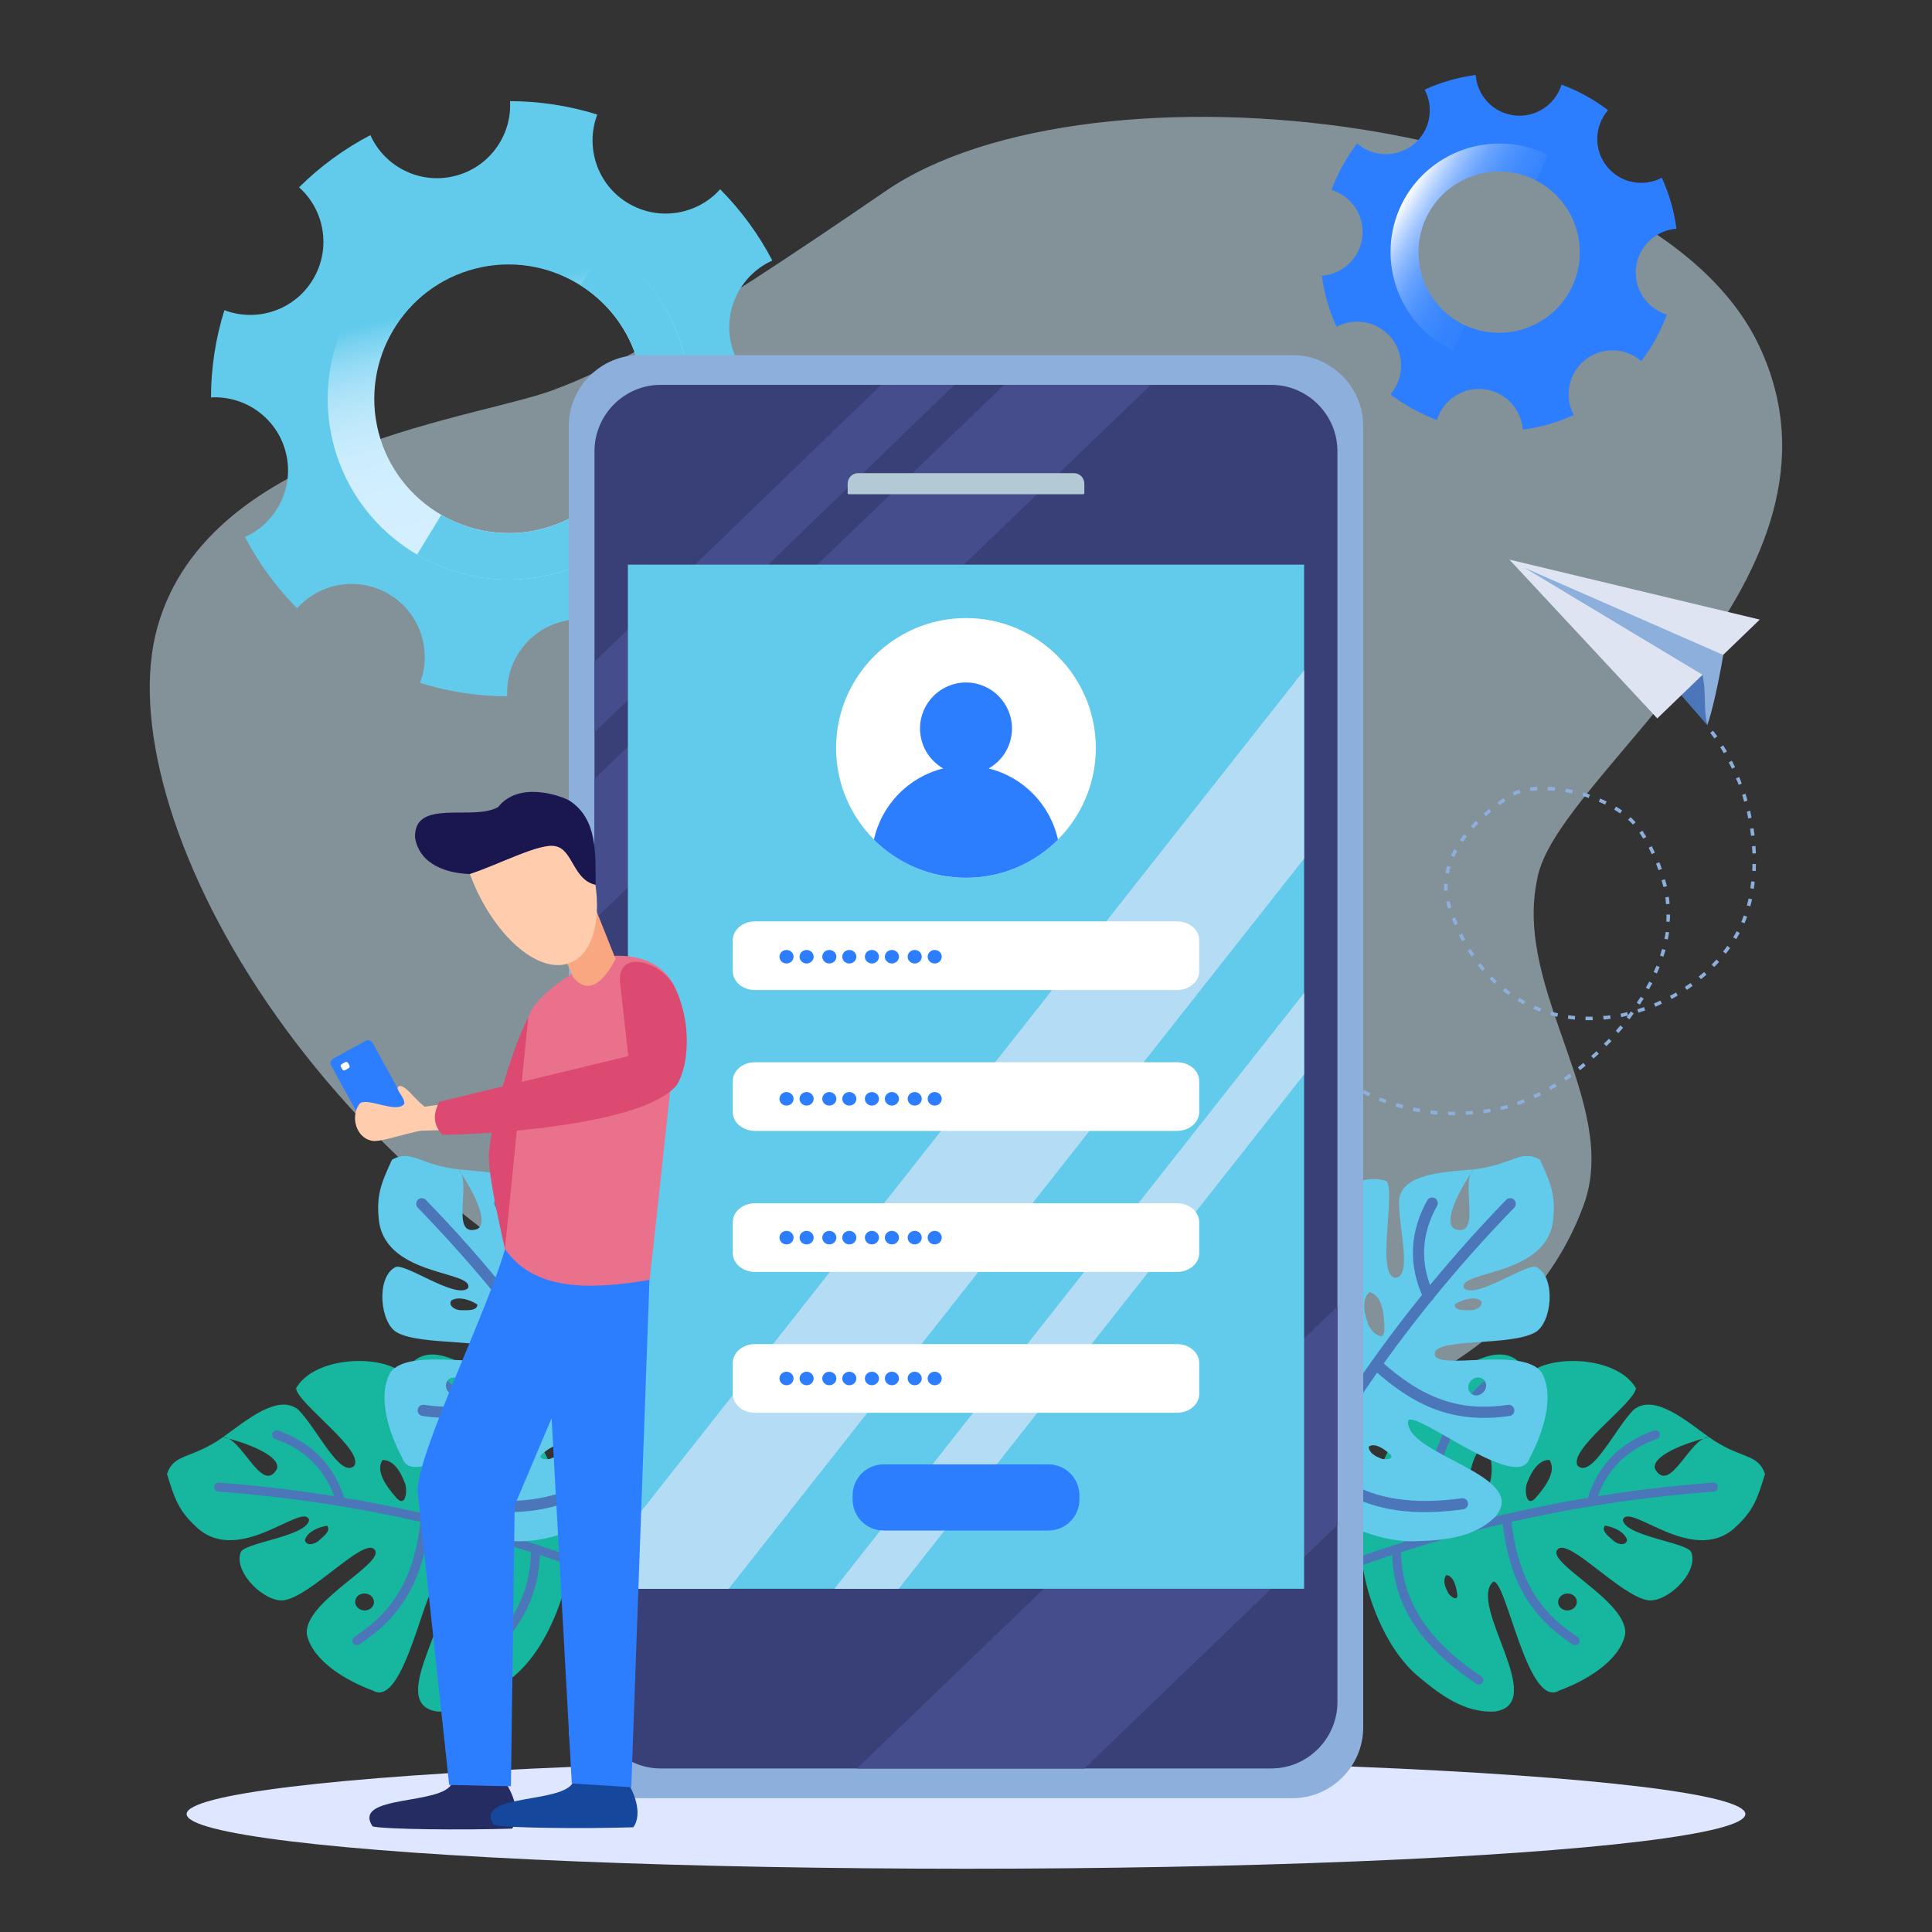 <svg xmlns="http://www.w3.org/2000/svg" enable-background="new 0 0 2000 2000" viewBox="0 0 2000 2000"><rect x="0" y="0" width="2000" height="2000" fill="#333333" stroke="none"/><rect width="2000" height="2000" fill="#fff" fill-rule="evenodd" clip-rule="evenodd" display="none"/><path fill="#d5f0ff" d="M163.1,648.7c-53.8,190,164.2,593.4,571.9,758.4c407.8,165,812.8,93.1,904.7-160.5    c37.4-103.8-73.1-221.7-48.4-336.4c18.1-108.6,342.1-312.2,230.1-551.5c-112-239.4-691.1-307.3-904.5-161    C703.4,344.3,630.3,382,578,401.7C502.3,433.2,216.8,458.9,163.1,648.7L163.1,648.7z" opacity=".5"/><polygon fill="#4b76ba" fill-rule="evenodd" points="1764.2 703.2 1767.2 750.5 1712.8 687.9 1755.5 683.6" clip-rule="evenodd"/><polygon fill="#dfe4f3" fill-rule="evenodd" points="1562.5 579.3 1821.7 641.4 1715.6 743.7" clip-rule="evenodd"/><path fill="#8dafdc" fill-rule="evenodd" d="M1762.4,698.5c4.2,20.3,0.7,31.8,4.9,52.1c4.4-10.9,12.2-45.7,16.6-72.6l-205.5-90.1     L1762.4,698.5z" clip-rule="evenodd"/><path fill="#8dafdc" d="M1774.4,764l-0.8-1.1l-0.8-1.1l-0.8-1l-0.8-1.1l-0.8-1l2.9-2.3l0.9,1.1l0.8,1l0.8,1.1     l0.8,1.1l0.8,1.1l0.3,0.5l-3,2.2L1774.4,764z M1354.9,1085.9l1.9,1.8l1.9,1.9l0.6,0.5l-2.5,2.7l-0.7-0.6l-1.9-1.8l-1.9-1.9     l-0.7-0.9l2.6-2.6L1354.9,1085.9z M1368.3,1098.5l1.9,1.7l1.9,1.6l0.7,0.5l-2.4,2.8l-0.6-0.5l-2-1.6l-1.9-1.7l-1.1-0.9l2.5-2.8     L1368.3,1098.5z M1381.9,1109.5l2,1.4l2,1.5l1.4,0.9l-2.1,3.1l-1.4-1l-2-1.5l-2.1-1.4l-0.6-0.4l2.2-2.9L1381.9,1109.5z      M1397.7,1120.2l2,1.2l2,1.2l0.7,0.4l-1.8,3.2l-0.8-0.5l-2-1.2l-2-1.3l-1.5-0.9l1.9-3.1L1397.7,1120.2z M1413.7,1129.1l2,1l1.9,1     l0.9,0.5l-1.5,3.4l-0.9-0.5l-2-1l-2-1.1l-1.7-0.8l1.7-3.2L1413.7,1129.1z M1429.6,1136.4l2.1,0.8l2,0.7l1.7,0.6l-1.3,3.5     l-1.6-0.7l-2-0.7l-2.1-0.8l-1.1-0.5l1.3-3.4L1429.6,1136.4z M1447.6,1142.5l2,0.6l2,0.5l1.1,0.3l-1,3.6l-1-0.4l-2-0.5l-2.1-0.5     l-2-0.6l1.1-3.6L1447.6,1142.5z M1463.3,1146.4l2,0.4l1.9,0.4l1.9,0.3l1.2,0.3l-0.7,3.6l-1.2-0.3l-1.9-0.3l-2-0.4l-2-0.4l-0.1,0     l0.8-3.6L1463.3,1146.4z M1482.5,1149.6l1.9,0.2l1.9,0.2l1.8,0.2l0.1,0l-0.3,3.7l-0.1,0l-1.9-0.2l-1.8-0.2l-1.9-0.3l-1.5-0.1     l0.4-3.6L1482.5,1149.6z M1499.2,1150.7l1.8,0.1l1.8,0.1l1.7,0l1.7-0.1l0.1,3.7l-1.7,0l-1.8-0.1l-1.9,0l-1.8-0.1l-0.1,0l0.1-3.7     L1499.2,1150.7z M1518.7,1150.4l1.8-0.1l1.7-0.2l1.8-0.1l0.6,0l0.3,3.5l-0.6,0.1l-1.8,0.1l-1.8,0.2l-1.7,0.1l-1.5,0.1l-0.3-3.7     L1518.7,1150.4z M1535.4,1148.8l1.6-0.3l1.6-0.2l1.6-0.2l1.6-0.3l0.8-0.1l0.7,3.6l-0.8,0.1l-1.6,0.3l-1.6,0.2l-1.7,0.3l-1.6,0.2     l-0.1,0.1l-0.5-3.7L1535.4,1148.8z M1553.6,1145.4l1.4-0.3l1.5-0.3l1.4-0.4l1.4-0.3l0.9-0.3l1,3.5l-0.9,0.3l-1.5,0.3l-1.4,0.4     l-1.5,0.3l-1.4,0.3l-0.6,0.1l-0.9-3.5L1553.6,1145.4z M1570.8,1140.4l1.3-0.5l1.1-0.4l1.2-0.5l1.1-0.4l1.5-0.6l0.2-0.1l1.3,3.4     l-0.2,0.1l-1.5,0.6l-1.3,0.5l-1.2,0.5l-1.2,0.4l-1.3,0.5l-0.3,0.1l-1.2-3.5L1570.8,1140.4z M1587.8,1133.3l1.5-0.7l1.5-0.7     l1.5-0.7l1.3-0.7l1.7,3.2l-1.4,0.8l-1.5,0.7l-1.5,0.7l-1.5,0.7l-0.6,0.2l-1.6-3.3L1587.8,1133.3z M1604.4,1124.6l1.6-0.9l1.4-0.9     l1.4-0.9l0.7-0.4l1.9,3l-0.7,0.5l-1.4,0.9l-1.6,0.9l-1.5,1l-1.1,0.6l-1.8-3.2L1604.4,1124.6z M1619,1115.5l1.5-1l1.4-1l1.5-1.1     l1.4-1l0,0l2.2,3l0,0l-1.5,1.1l-1.4,1l-1.5,1l-1.5,1l-0.2,0.2l-2-3L1619,1115.5z M1634.4,1104.1l1.4-1.1l1.4-1.1l1.3-1.1l0.6-0.5     l2.3,2.8l-0.5,0.5l-1.4,1.2l-1.4,1.1l-1.4,1.1l-1.1,0.8l-2.2-2.8L1634.4,1104.1z M1647.7,1092.6l1.3-1.1l1.3-1.2l1.3-1.2l1-0.9     l2.5,2.7l-1,0.9l-1.3,1.2l-1.4,1.2l-1.3,1.2l-0.5,0.4l-2.4-2.7L1647.7,1092.6z M1661.5,1079.3l1.3-1.3l1.2-1.2l1.2-1.2l0.3-0.3     l2.7,2.5l-0.3,0.3l-1.2,1.2l-1.3,1.3l-1.2,1.2l-1.2,1.2l-2.7-2.6L1661.5,1079.3z M1673.2,1066.5l1.1-1.4l1.2-1.3l1.1-1.3l0.7-1     l2.9,2.3l-0.8,1l-1.1,1.4l-1.2,1.3l-1.1,1.3l-0.6,0.7l-2.7-2.4L1673.2,1066.5z M1684.9,1051.7l0.3-0.4l-1.8,0.4l-1.9,0.5     l-1.9,0.5l-1.3,0.2l-0.7-3.6l1.2-0.2l1.9-0.5l1.9-0.4l1.9-0.5l0,0l0.8,3.3l0.5-0.7l1-1.3l1-1.4l0.4-0.6l3,2.1l-0.4,0.6l-1,1.4     l-1,1.4l-1,1.4l-1,1.3l-2.9-2.2L1684.9,1051.7z M1694.5,1037.9l0.9-1.4l0.9-1.4l1-1.4l0.8-1.4l0.3-0.4l3.2,1.9l-0.3,0.4l-0.9,1.4     l-1,1.4l-0.9,1.5l-0.9,1.4l-0.1,0.1l-3.1-2L1694.5,1037.9z M1704.5,1021.1l0.8-1.4l0.8-1.4l0.8-1.4l0.3-0.8l3.2,1.7l-0.3,0.8     l-0.8,1.4l-0.8,1.4l-0.8,1.5l-0.7,1.3l-3.2-1.7L1704.5,1021.1z M1712.1,1005.6l0.7-1.4l0.5-1.3l0.7-1.4l0.5-1.4l0.2-0.4l3.4,1.3     l-0.2,0.5l-0.7,1.4l-0.5,1.4l-0.7,1.4l-0.5,1.4l-0.3,0.6l-3.4-1.5L1712.1,1005.6z M1718.6,988.9l0.4-1.4l0.4-1.1l0.3-1.2l0.4-1.1     l0.3-1.2l0.2-0.5l3.5,1l-0.1,0.6l-0.4,1.1l-0.3,1.2l-0.4,1.1l-0.4,1.1l-0.4,1.4l-0.2,0.5l-3.4-1.2L1718.6,988.9z M1723,971.8     l0.3-1.1l0.2-1.1l0.2-1.2l0.2-1.1l0.2-1.1l0.2-1.2l0-0.3l3.6,0.4l-0.1,0.4l-0.2,1.1l-0.2,1.2l-0.2,1.2l-0.2,1.1l-0.3,1.2     l-0.2,1.2l0,0.1l-3.6-0.8L1723,971.8z M1725.1,953.2l0-1l-0.1-1.1l0.1-1.1l0.1-1.1l-0.1-1.1l0-1l0,0l3.6-0.1l0,0l0.1,1.1     l-0.1,1.1l0.1,1.1l-0.1,1.1l-0.1,1.2l-0.1,1.1l0,0.8l-3.6-0.1L1725.1,953.2z M1724.6,935.3l-0.2-2.1l-0.2-2l-0.2-2.1l-0.1-0.2     l3.6-0.5l0.1,0.3l0.3,2l0.2,2.1l0.2,2.1l0.1,0.8l-3.7,0.3L1724.6,935.3z M1721.6,917l-0.5-1.9l-0.5-1.9l-0.6-1.9l0,0l3.6-1.1     l0,0.1l0.6,1.9l0.5,2l0.6,2.1l0.3,1.1l-3.6,0.8L1721.6,917z M1716.5,899.8l-0.7-1.9l-0.7-1.9l-0.7-1.9l-0.1-0.2l3.4-1.3l0.1,0.2     l0.8,1.9l0.7,1.9l0.7,2l0.4,0.9l-3.5,1.3L1716.5,899.8z M1709.6,883.7l-0.8-1.7l-0.8-1.8l-0.9-1.7l-0.4-0.9l3.1-1.7l0.6,1     l0.8,1.7l0.9,1.8l0.8,1.8l0.2,0.4l-3.2,1.7L1709.6,883.7z M1700.5,867.3l-1-1.6l-1-1.5l-1-1.6l-0.5-0.5l3.1-2.2l0.5,0.6l1,1.6     l1,1.6l1.1,1.6l0.5,1l-3,1.9L1700.5,867.3z M1690.4,853.6l-0.8-0.9l-0.8-0.8l-0.8-0.9l-0.9-0.8l-0.9-0.8l-0.8-0.7l2.5-2.8     l0.8,0.8l1,0.8l0.8,0.9l0.8,0.9l0.9,0.8l0.8,0.9l0.2,0.2l-2.7,2.4L1690.4,853.6z M1677.1,842.1l-1-0.7l-1-0.7l-1-0.7l-1.1-0.6     l-1-0.7l-1-0.6l1.9-3.1l1.1,0.6l1,0.7l1.1,0.6l1,0.7l1,0.7l1.1,0.7l0,0.1L1677.1,842.1L1677.1,842.1z M1661.4,832.8l-1.1-0.5     l-1.1-0.5l-1.1-0.5l-1.1-0.5l-1.1-0.5l-0.8-0.3l1.4-3.4l0.9,0.4l1.1,0.5l1.1,0.5l1.1,0.5l1.2,0.6l1.1,0.5l0.2,0.1l-1.6,3.3     L1661.4,832.8z M1644.3,825.9l-1.1-0.4l-1.1-0.4l-1.2-0.3l-1.1-0.4l-1.2-0.3l-0.6-0.2l1-3.6l0.6,0.2l1.1,0.4l1.3,0.3l1.1,0.4     l1.2,0.4l1.1,0.4l0.5,0.2l-1.2,3.4L1644.3,825.9z M1626.9,821.3l-1.2-0.3l-1.2-0.2l-2.3-0.5l-1.9-0.3l0.6-3.6l2,0.3l2.3,0.5     l1.2,0.2l1.3,0.3l0.5,0.1l-0.8,3.6L1626.9,821.3z M1608.7,818.6l-2.2-0.2l-2.2-0.1l-2.1-0.1l0.1-3.7l2.2,0.1l2.2,0.1l2.3,0.2     l0.9,0l-0.3,3.7L1608.7,818.6z M1591.3,818.1l-1,0.1l-0.9,0.1l-0.9,0.1l-1,0.1l-0.9,0.1l-0.9,0.1l-0.8,0.1l-0.6,0.1l-0.5-3.7     l0.7,0l0.9-0.2l0.9-0.1l0.9-0.1l1-0.1l0.9-0.1l1-0.1l1-0.1l0.2,0l0.2,3.6L1591.3,818.1z M1573.7,821.1l-0.7,0.2l-0.6,0.2     l-0.6,0.1l-0.7,0.3l-0.7,0.3l-0.8,0.4l-1,0.5l-1.1,0.5l-1.7-3.2l1.1-0.5l1-0.5l1-0.5l0.8-0.4l0.8-0.3l0.7-0.2l0.6-0.2l0.7-0.2     l0.4-0.2l1.2,3.5L1573.7,821.1z M1557.1,830.3l-1.6,1.1l-1.6,1.2l-1.5,1l-2.2-3l1.5-1.1l1.7-1.1l1.6-1.1l1.4-1l2,3L1557.1,830.3z      M1543.7,840.3l-1.9,1.5l-1.8,1.6l-1.8,1.6l0,0l-2.4-2.8l0,0l1.9-1.6l1.8-1.6l1.8-1.5l0.2-0.1l2.3,2.8L1543.7,840.3z      M1530.3,852.4l-0.9,1l-0.8,1l-0.9,0.8l-0.9,1l-0.8,1l-0.5,0.5l-2.7-2.4l0.4-0.6l0.9-1l0.9-1l0.9-1l0.9-1l0.9-0.8l0.1-0.2     l2.6,2.6L1530.3,852.4z M1518.4,866l-0.7,1l-0.8,1.1l-0.8,1.1l-0.7,1l-0.8,1.1l-0.3,0.5l-3-2.1l0.3-0.5l0.8-1.1l0.7-1.1l0.8-1.1     l0.8-1.1l0.8-1.1l0-0.1l2.9,2.3L1518.4,866z M1508.4,881.2l-0.6,1.2l-0.6,1.1l-0.6,1.2l-0.5,1.1l-0.5,1.2l-0.1,0.2l-3.4-1.5     l0.1-0.2l0.5-1.2l0.6-1.2l0.6-1.2l0.6-1.2l0.6-1.2l0.2-0.3l3.2,1.7L1508.4,881.2z M1501.5,898.1l-0.4,1.1l-0.3,1.3l-0.3,1.3     l-0.3,1.3l-0.3,1.3l-3.5-0.6l0.2-1.4l0.3-1.3l0.3-1.4l0.3-1.3l0.4-1.4l0.2-0.6l3.5,1L1501.5,898.1z M1498.7,916l-0.1,1.3l0,1.3     l0.1,1.3l0,1.3l0.1,0.7l-3.7,0.4l-0.1-0.8l0-1.4l-0.1-1.4l0-1.4l0-1.4l0.1-1.1l3.6,0L1498.7,916z M1500.9,933.7l0.3,1.4l0.4,1.4     l0.7,2.4l0.2,0.6l-3.5,1.2l-0.2-0.7l-0.7-2.4l-0.4-1.5l-0.4-1.5l-0.3-1l3.5-1L1500.9,933.7z M1506.6,950.3l1,2.2l0.9,2.2l0.7,1.6     l-3.4,1.4l-0.7-1.6l-1-2.2l-0.8-2.3l-0.2-0.6l3.4-1.3L1506.6,950.3z M1514.1,967.4l1,2l1.1,2l0.7,1.3l-3.2,1.8l-0.8-1.4l-1-2     l-1-2l-0.6-1.2l3.3-1.6L1514.1,967.4z M1522.8,982.9l1.1,1.8l1.1,1.8l1.2,1.7l-3,2l-1.1-1.8l-1.3-1.8l-1.1-1.8l-0.4-0.7l3.1-1.9     L1522.8,982.9z M1533.7,998.4l1.3,1.6l1.3,1.6l0.9,1.1l-2.8,2.3l-1-1.1l-1.3-1.6l-1.3-1.6l-1.1-1.4l2.9-2.3L1533.7,998.4z      M1545.6,1011.9l1.4,1.3l1.4,1.4l1.3,1.1l-2.5,2.8l-1.2-1.2l-1.5-1.4l-1.4-1.4l-1.1-1.2l2.6-2.6L1545.6,1011.9z M1558.7,1023.4     l1.5,1.1l1.5,1.2l1.6,1.1l0.5,0.3l-2.1,3l-0.5-0.3l-1.6-1.1l-1.6-1.2l-1.6-1.2l-0.8-0.6l2.3-2.9L1558.7,1023.4z M1574.2,1033.8     l1.6,0.9l1.6,0.9l1.6,0.9l-1.7,3.2l-1.6-0.9l-1.7-0.9l-1.6-0.9l-1.5-0.9l1.9-3.2L1574.2,1033.8z M1589,1041.2l1.8,0.7l1.6,0.7     l1.8,0.7l1.3,0.5l-1.2,3.4l-1.4-0.5l-1.8-0.7l-1.8-0.7l-1.8-0.7l-0.2-0.1l1.4-3.3L1589,1041.2z M1606.2,1047.3l1.8,0.5l1.8,0.5     l1.8,0.4l1.3,0.3l-0.8,3.6l-1.4-0.3l-1.8-0.5l-1.8-0.4l-1.9-0.5l-0.4-0.2l1-3.5L1606.2,1047.3z M1624.2,1051l1.8,0.3l1.8,0.2     l1.8,0.2l1,0.1l-0.3,3.7l-1-0.1l-1.9-0.2l-1.8-0.3l-1.9-0.2l-0.6-0.1l0.4-3.6L1624.2,1051z M1642.7,1052.4l1.8,0.1l1.9,0l1.9,0     l0.4,0l0.1,3.7l-0.4-0.1l-1.9,0l-2,0l-2,0l-1.2-0.1l0.1-3.7L1642.7,1052.4z M1659.7,1051.7l1.9-0.1l2-0.1l1.9-0.3l1.3-0.2     l0.5,3.7l-1.4,0.1l-2,0.2l-1.9,0.3l-2,0.1l0,0l-0.4-3.6L1659.7,1051.7z M1696.1,1044.5l1.8-0.6l1.9-0.6l1.4-0.6l0.7-0.2l1.2,3.5     l-0.7,0.2l-1.5,0.5l-1.9,0.6l-2,0.7l-0.9,0.3l-1.1-3.6L1696.1,1044.5z M1712.2,1038.8l1.3-0.6l1.4-0.6l1.3-0.6l1.3-0.6l1.3-0.6     l0-0.1l1.6,3.3l-0.1,0.1l-1.3,0.6l-1.3,0.7l-1.3,0.6l-1.4,0.6l-1.3,0.6l-0.1,0L1712.2,1038.8L1712.2,1038.8z M1728.7,1031     l1.2-0.7l1.2-0.7l1.2-0.6l1.2-0.7l1.1-0.7l0.4-0.2l1.8,3.1l-0.2,0.2l-1.2,0.7l-1.2,0.7l-1.2,0.7l-1.3,0.7l-1.2,0.7l-0.1,0     l-1.7-3.2L1728.7,1031z M1744.7,1021.3l1.1-0.8l1-0.7l1.1-0.7l1-0.7l1.1-0.8l0,0l2.2,3l0,0l-1.1,0.8l-1.1,0.7l-1,0.8l-1.1,0.7     l-1.1,0.7l-0.6,0.5l-2-3L1744.7,1021.3z M1758.9,1010.6l1-0.8l0.9-0.8l1.9-1.6l1.4-1.2l2.4,2.7l-1.4,1.3l-1.9,1.6l-1,0.8l-1,0.8     l-0.4,0.3l-2.3-2.8L1758.9,1010.6z M1773,997.4l1.6-1.7l1.6-1.6l0.7-0.8l2.7,2.5l-0.6,0.7l-1.6,1.7l-1.7,1.7l-1.2,1.2l-2.6-2.6     L1773,997.4z M1784.7,983.8l1.3-1.7l1.2-1.7l0.8-1.2l3,2.1l-0.8,1.2l-1.3,1.8l-1.4,1.8l-0.9,1.2l-2.9-2.2L1784.7,983.8z      M1795.1,968.7l1-1.6l0.9-1.7l0.8-1.4l3.2,1.8l-0.8,1.4l-1,1.7l-0.9,1.7l-1,1.6l-3.1-1.9L1795.1,968.7z M1803.3,952.8l0.5-1.4     l0.6-1.6l0.5-1.4l0.2-0.7l3.5,1.2l-0.3,0.8l-0.5,1.4l-0.6,1.6l-0.6,1.6l-0.7,1.5l-3.4-1.4L1803.3,952.8z M1808.7,936l0.4-1.6     l0.4-1.6l0.4-1.6l0.3-1.1l3.6,0.8l-0.3,1.1l-0.4,1.6l-0.4,1.7l-0.5,1.6l-0.3,1.3l-3.6-0.9L1808.7,936z M1812.1,918.4l0.2-1.6     l0.2-1.6l0.2-1.6l0.1-1.2l3.7,0.3l-0.2,1.3l-0.1,1.6l-0.3,1.7l-0.2,1.6l-0.2,1.2l-3.6-0.6L1812.1,918.4z M1814,900.6l0-1.6     l0.1-1.6l0-1.6l0-1.4l3.7,0l-0.1,1.5l0,1.6l0,1.7l-0.1,1.6l0,0.9l-3.6-0.2L1814,900.6z M1814.1,882.8l-0.1-1.7l-0.1-1.5l-0.1-1.7     l-0.1-1.7l0-0.2l3.6-0.2l0,0.2l0.1,1.7l0.1,1.7l0.1,1.7l0.1,1.7l0,0.6l-3.6,0.1L1814.1,882.8z M1812.7,865.1l-0.3-1.7l-0.2-1.6     l-0.2-1.6l-0.2-1.6l-0.1-0.7l3.6-0.5l0.1,0.7l0.2,1.6l0.3,1.7l0.2,1.6l0.2,1.7l0.1,0.2l-3.7,0.4L1812.7,865.1z M1809.5,846     l-0.3-1.5l-0.3-1.6l-0.3-1.6l-0.3-1.1l3.5-0.9l0.2,1.2l0.3,1.5l0.4,1.6l0.3,1.7l0.2,1.2l-3.5,0.8L1809.5,846z M1805.3,829.1     l-0.4-1.5l-0.4-1.5l-0.4-1.5l-0.5-1.5l-0.1-0.3l3.4-1.1l0.2,0.4l0.4,1.5l0.5,1.5l0.4,1.6l0.4,1.5l0.1,0.6l-3.4,1.1L1805.3,829.1z      M1799.5,811.4l-0.6-1.4l-0.6-1.4l-0.7-1.4l-0.6-1.4l3.4-1.4l0.7,1.4l0.5,1.5l0.6,1.4l0.5,1.5l0.4,1l-3.4,1.3L1799.5,811.4z      M1792.3,794.6l-0.6-1.3l-0.7-1.3l-0.7-1.4l-0.7-1.3l-0.1-0.1l3.3-1.7l0,0.2l0.8,1.3l0.7,1.3l0.6,1.4l0.7,1.3l0.5,1.2l-3.3,1.6     L1792.3,794.6z M1784.2,779.2l-0.7-1.2l-0.8-1.3l-0.7-1.2l-0.8-1.2l-0.5-0.7l3.2-2l0.5,0.8l0.8,1.3l0.7,1.2l0.8,1.2l0.7,1.3     l0.4,0.5l-3.2,1.8L1784.2,779.2z"/><path fill="#16b79e" fill-rule="evenodd" d="M1410,1615.5c-5.4-43.2,22-129.7,71.5-173.7c15.1-13.6,67.4-60.2,93.6-29.2        c0.4,24.3-41.7,58.8,1.3,73c22.9,0.6-3.3-57.1,15.2-69.5c27.1-13.3,84.2-9.2,101.9,20.9c-0.8,15.2-71.8,64.5-60,80.7        c14.9,12.3,38.4-38.9,57.6-58.3c21.4-17.5,55.4,12.2,78,28.3c-34.3,8.6-60.6,22.2-55.5,33.5c15.5,25.8,36.2-33.8,55.5-33.5        c32.7,23.2,50.5,16.2,58,38.1c-8.1,26.9-12.5,39-32.4,56.8c-44.1,37.5-107.9-27.8-114.7-9.4c1.7,17.6,69.2,23.6,71,34.3        c7.3,21.2-26.6,52.9-46.1,48.9c-28.7-5.9-80.3-63.7-92.1-52.8c-14.9,13.5,73.6,54.1,69.5,88.5c-6,28-41.9,48.4-68.2,57.9        c-32.9,19.8-54.6-115-68.3-112.7c-27.1,24.1,58.5,126.7,1.3,134.5c-31,1.5-56-17.1-79.3-36.7        C1431.9,1704.8,1412.9,1646.4,1410,1615.5L1410,1615.5z M1632.3,1657.6c-0.3-4.8-5-8.4-10.3-8c-5.3,0.4-9.4,4.6-9,9.5        c0.4,4.8,5,8.4,10.4,8C1628.7,1666.7,1632.7,1662.4,1632.3,1657.6L1632.3,1657.6z M1589.4,1550.9c-10.1,10.7-12-10.8-7.7-17.7        c3.5-9.4,10.9-22.1,22.2-21.9C1611.2,1521.8,1601.7,1537.2,1589.4,1550.9L1589.4,1550.9z M1527.5,1549.7        c21.5-1.8,19.6-46,9.2-51.7C1526,1496,1512.4,1546.9,1527.5,1549.7L1527.5,1549.7z M1508.6,1650.8c0.9,8-8.8,1.1-10.1-3.1        c-2.6-4.9-5.3-12.6-1.2-17.2C1504.2,1631.2,1507.3,1640.7,1508.6,1650.8L1508.6,1650.8z M1684.3,1593.9        c-2.9-8.6-14.4-13.2-22.8-14.6c-4.5,5.2,3.7,11.2,8.4,15.3C1674.7,1599.5,1684,1600.2,1684.3,1593.9L1684.3,1593.9z" clip-rule="evenodd"/><path fill="#4b76ba" d="M1277.9,1668.5c-0.7-2.2,0.4-4.6,2.5-5.5c74.3-34.1,150.7-61.9,227.1-82.7         c86.2-23.4,175.7-38.7,265.8-45.5c2.5-0.2,4.8,1.7,5,4.3c0.2,2.5-1.7,4.8-4.3,5c-170.9,12.8-331.1,54.5-489.8,127.4         c-2.3,1.1-5.1,0-6.1-2.3C1278.1,1668.9,1278,1668.7,1277.9,1668.5z"/><path fill="#4b76ba" d="M1642.8,1555.9c-0.3-0.8-0.3-1.7,0-2.6c5.4-18.3,14.3-33.8,26.6-46.2         c11.4-11.5,25.8-20.3,42.7-26.2c2.4-0.8,5.1,0.4,5.9,2.8c0.8,2.4-0.4,5.1-2.8,5.9c-32.5,11.4-53.9,33.7-63.5,66.3         c-0.7,2.5-3.3,3.9-5.7,3.1C1644.4,1558.6,1643.2,1557.4,1642.8,1555.9z"/><path fill="#4b76ba" d="M1483.3,1592c0-0.1,0-0.2-0.1-0.3c-14.8-62.1,4-118.4,54.3-163         c1.9-1.7,4.8-1.5,6.5,0.4c1.7,1.9,1.5,4.8-0.4,6.5c-47.6,42.2-65.4,95.4-51.5,153.9c0.6,2.5-0.9,5-3.4,5.6         C1486.5,1595.8,1484.1,1594.4,1483.3,1592z"/><path fill="#4b76ba" d="M1563.7,1618c-4-13.3-6.9-28.2-8.7-45.5c-0.3-2.5,1.6-4.8,4.1-5.1         c2.5-0.3,4.8,1.6,5.1,4.1c6.5,59.7,26.5,95.3,69,123.1c2.1,1.4,2.7,4.3,1.3,6.4c-1.4,2.1-4.3,2.7-6.4,1.3         c-24.1-15.8-41.6-34.3-53.3-56.8C1570.4,1637.2,1566.7,1628.1,1563.7,1618z"/><path fill="#4b76ba" d="M1447,1646c-4.6-15.2-5.9-29.5-6.1-42.4c0-2.6,2-4.7,4.6-4.7c2.6,0,4.7,2,4.7,4.6        c0.5,36,10.5,83.5,83.2,131.8c2.1,1.4,2.7,4.3,1.3,6.4c-1.4,2.1-4.3,2.7-6.4,1.3C1477.7,1709.4,1456,1675.9,1447,1646z"/><path fill="#62caeb" fill-rule="evenodd" d="M1341.6,1544.2c-32.7-28.7-69.6-111.6-61.6-177.4c2.3-20.2,10.4-89.8,50.7-84        c16.4,18,7.8,71.7,49.4,53.8c17.5-14.7-40.4-40.5-34.8-62c11.5-28,57-62.8,90.1-52c9.5,12-10.9,96,8.5,100.2        c19.3-0.6,2.9-54.6,4.5-81.8c4.4-27.2,49.6-27.6,77.1-30.5c-20.1,29.2-30.8,56.8-19.3,61.9c28.6,9.1,4.7-49.3,19.3-61.9        c39.9-4.4,48.5-21.4,68.7-10c11.7,25.5,16.5,37.5,13.4,64.1c-8.2,57.3-99.3,50.6-92.1,68.9c13,12.1,67.4-28.2,75.8-21.4        c19.6,11.1,15.2,57.3-2,67.1c-25.3,14.6-102.3,5.7-104,21.6c-2.2,20,91-8.3,110.7,20.2c14.1,25,0.7,64-12.6,88.5        c-11.5,36.7-117.1-49.8-125.8-39c-4.3,36,127.8,56.1,90.2,99.8c-22.2,21.7-53.3,24.4-83.7,25.2        C1417.2,1596.5,1364.3,1565.5,1341.6,1544.2L1341.6,1544.2z M1535.9,1428.2c-3.4-3.4-9.3-2.9-13,0.9c-3.8,3.8-4,9.7-0.5,13.1        c3.4,3.4,9.3,3,13-0.8C1539.3,1437.5,1539.5,1431.6,1535.9,1428.2L1535.9,1428.2z M1433.1,1376.9c-0.5,14.7-16.1-0.2-17.4-8.2        c-3.6-9.3-6.4-23.8,2.1-31.1C1430.1,1340.6,1433.2,1358.4,1433.1,1376.9L1433.1,1376.9z M1385.9,1417        c14.9-15.6-15.8-47.4-27.4-44.8C1349.2,1377.8,1372.7,1424.9,1385.9,1417L1385.9,1417z M1438.8,1505.2c6,5.5-5.8,6.7-9.6,4.4        c-5.2-1.8-12.3-5.8-12.3-12C1422.6,1493.5,1431.1,1498.5,1438.8,1505.2L1438.8,1505.2z M1532.6,1346.1        c-7.9-4.5-19.6-0.3-26.8,4.3c0.1,6.8,10.1,5.9,16.5,5.9C1529.1,1356.6,1536.6,1351,1532.6,1346.1L1532.6,1346.1z" clip-rule="evenodd"/><g><path fill="#4b76ba" d="M1274.9,1669.2c-0.4-1.3-0.3-2.7,0.2-4c33-74.8,71.7-146.3,115.2-212.6         c49-74.7,105.9-145.6,168.9-210.5c2.2-2.3,5.9-2.3,8.2-0.1c2.3,2.2,2.3,5.9,0.1,8.2c-119.4,123-211.6,260.3-281.9,419.7         c-1.3,2.9-4.7,4.2-7.6,3C1276.5,1672.1,1275.3,1670.7,1274.9,1669.2z"/><path fill="#4b76ba" d="M1467.2,1327.2c-3.6-12-5.1-24.1-4.4-36.2c0.9-16.3,5.9-32.6,14.7-48.4         c1.6-2.8,5.1-3.8,7.9-2.2c2.8,1.6,3.8,5.1,2.2,7.9c-16.6,29.8-17.8,60.3-3.5,90.7c1.4,2.9,0.1,6.3-2.8,7.7         c-2.9,1.4-6.3,0.1-7.7-2.8C1471,1338.3,1468.9,1332.7,1467.2,1327.2z"/><path fill="#4b76ba" d="M1317.6,1394.8c-6.9-22.8-8.7-48-5.4-75.2c0.4-3.2,3.3-5.4,6.4-5         c3.2,0.4,5.4,3.3,5,6.4c-7.6,62.8,14.2,114,63.1,148.2c2.6,1.8,3.3,5.4,1.4,8.1c-1.8,2.6-5.4,3.3-8.1,1.4         C1348.7,1456.8,1327.7,1428.4,1317.6,1394.8z"/><path fill="#4b76ba" d="M1419.2,1414.2c-0.6-1.9-0.2-4,1.3-5.6c2.1-2.4,5.8-2.5,8.2-0.4         c44.2,40,82.5,53.4,132.3,46.1c3.2-0.5,6.1,1.7,6.6,4.9c0.5,3.2-1.7,6.1-4.9,6.6c-28.7,4.2-54.2,1.8-78.1-7.3         c-20.8-7.9-41.1-21.2-63.7-41.7C1420,1416,1419.5,1415.1,1419.2,1414.2z"/><path fill="#4b76ba" d="M1354.7,1513.3c-0.6-2.1-0.1-4.4,1.6-5.9c2.4-2.2,6-2,8.2,0.4         c24.1,26.4,62.7,55.1,148.7,43.2c3.2-0.4,6.1,1.8,6.5,4.9c0.4,3.2-1.8,6.1-4.9,6.5c-41.5,5.8-75.7,3.1-104.5-8.3         c-26.4-10.4-42.9-26.1-54.3-38.5C1355.4,1514.9,1355,1514.1,1354.7,1513.3z"/></g><g><path fill="#16b79e" fill-rule="evenodd" d="M590,1615.5c-2.9,30.9-21.9,89.3-57.8,119.6c-23.3,19.6-48.3,38.2-79.3,36.7        c-57.1-7.8,28.4-110.4,1.3-134.5c-13.7-2.3-35.3,132.5-68.3,112.7c-26.2-9.5-62.1-30-68.2-57.9c-4.2-34.4,84.4-75,69.5-88.5        c-11.9-10.8-63.5,46.9-92.1,52.8c-19.4,4-53.3-27.7-46.1-48.9c1.8-10.7,69.3-16.6,71-34.3c-6.8-18.4-70.5,46.9-114.7,9.4        c-19.9-17.7-24.3-29.9-32.4-56.8c7.5-21.9,25.3-14.9,58-38.1c19.3-0.2,40,59.4,55.5,33.5c5.1-11.4-21.2-25-55.5-33.5        c22.6-16,56.6-45.8,78-28.3c19.3,19.4,42.7,70.6,57.6,58.3c11.8-16.1-59.3-65.4-60-80.7c17.7-30.1,74.8-34.2,101.9-20.9        c18.5,12.3-7.8,70.1,15.2,69.5c43-14.2,0.9-48.7,1.3-73c26.2-31,78.5,15.7,93.6,29.2C568.1,1485.9,595.4,1572.4,590,1615.5        L590,1615.5z M367.7,1657.6c-0.4,4.8,3.6,9.1,9,9.5c5.4,0.4,10-3.2,10.4-8c0.4-4.9-3.7-9.1-9-9.5        C372.6,1649.2,368,1652.8,367.7,1657.6L367.7,1657.6z M410.6,1550.9c-12.3-13.8-21.8-29.1-14.5-39.5        c11.3-0.2,18.7,12.5,22.2,21.9C422.5,1540.2,420.7,1561.6,410.6,1550.9L410.6,1550.9z M472.5,1549.7        c15.2-2.8,1.6-53.7-9.2-51.7C452.8,1503.7,451,1547.9,472.5,1549.7L472.5,1549.7z M491.4,1650.8c1.3-10.1,4.4-19.6,11.3-20.3        c4.1,4.6,1.4,12.3-1.2,17.2C500.2,1651.9,490.5,1658.8,491.4,1650.8L491.4,1650.8z M315.7,1593.9c0.2,6.4,9.5,5.6,14.5,0.8        c4.7-4.2,12.8-10.2,8.4-15.3C330.2,1580.7,318.6,1585.3,315.7,1593.9L315.7,1593.9z" clip-rule="evenodd"/><path fill="#4b76ba" d="M722.1,1668.5c0.7-2.2-0.4-4.6-2.5-5.5c-74.3-34.1-150.7-61.9-227.1-82.7         c-86.2-23.4-175.7-38.7-265.8-45.5c-2.5-0.2-4.8,1.7-5,4.3c-0.2,2.5,1.7,4.8,4.3,5c170.9,12.8,331.1,54.5,489.8,127.4         c2.3,1.1,5.1,0,6.1-2.3C721.9,1668.9,722,1668.7,722.1,1668.5z"/><path fill="#4b76ba" d="M357.2,1555.9c0.3-0.8,0.3-1.7,0-2.6c-5.4-18.3-14.3-33.8-26.6-46.2         c-11.4-11.5-25.8-20.3-42.7-26.2c-2.4-0.8-5.1,0.4-5.9,2.8c-0.8,2.4,0.4,5.1,2.8,5.9c32.5,11.4,53.9,33.7,63.5,66.3         c0.7,2.5,3.3,3.9,5.7,3.1C355.6,1558.6,356.8,1557.4,357.2,1555.9z"/><path fill="#4b76ba" d="M516.7,1592c0-0.1,0-0.2,0.1-0.3c14.8-62.1-4-118.4-54.3-163c-1.9-1.7-4.8-1.5-6.5,0.4         c-1.7,1.9-1.5,4.8,0.4,6.5c47.6,42.2,65.4,95.4,51.5,153.9c-0.6,2.5,0.9,5,3.4,5.6C513.5,1595.8,515.9,1594.4,516.7,1592z"/><path fill="#4b76ba" d="M436.3,1618c4-13.3,6.9-28.2,8.7-45.5c0.3-2.5-1.6-4.8-4.1-5.1c-2.5-0.3-4.8,1.6-5.1,4.1         c-6.5,59.7-26.5,95.3-69,123.1c-2.1,1.4-2.7,4.3-1.3,6.4c1.4,2.1,4.3,2.7,6.4,1.3c24.1-15.8,41.6-34.3,53.3-56.8         C429.6,1637.2,433.3,1628.1,436.3,1618z"/><g><path fill="#4b76ba" d="M553,1646c4.6-15.2,5.9-29.5,6.1-42.4c0-2.6-2-4.7-4.6-4.7s-4.7,2-4.7,4.6        c-0.5,36-10.5,83.5-83.2,131.8c-2.1,1.4-2.7,4.3-1.3,6.4c1.4,2.1,4.3,2.7,6.4,1.3C522.3,1709.4,544,1675.9,553,1646z"/></g><g><path fill="#62caeb" fill-rule="evenodd" d="M658.4,1544.2c-22.7,21.3-75.6,52.3-122.5,51.3c-30.4-0.8-61.5-3.6-83.7-25.2        c-37.6-43.7,94.5-63.7,90.2-99.8c-8.7-10.8-114.3,75.7-125.8,39c-13.3-24.5-26.7-63.5-12.6-88.5        c19.7-28.5,112.9-0.2,110.7-20.2c-1.7-15.9-78.7-7-104-21.6c-17.2-9.8-21.6-56.1-2-67.1c8.4-6.8,62.8,33.5,75.8,21.4        c7.2-18.2-83.9-11.6-92.1-68.9c-3.1-26.6,1.6-38.6,13.4-64.1c20.2-11.4,28.8,5.6,68.7,10c14.6,12.6-9.4,71,19.3,61.9        c11.5-5.1,0.8-32.7-19.3-61.9c27.5,2.9,72.7,3.3,77.1,30.5c1.5,27.3-14.9,81.2,4.5,81.8c19.5-4.3-1-88.3,8.5-100.2        c33.1-10.8,78.6,24,90.1,52c5.6,21.5-52.3,47.2-34.8,62c41.6,17.9,33-35.8,49.4-53.8c40.3-5.8,48.4,63.8,50.7,84        C727.9,1432.6,691,1515.5,658.4,1544.2L658.4,1544.2z M464.1,1428.2c-3.5,3.4-3.3,9.3,0.4,13.1c3.7,3.8,9.6,4.2,13,0.8        c3.5-3.3,3.3-9.2-0.5-13.1C473.4,1425.3,467.5,1424.9,464.1,1428.2L464.1,1428.2z M566.9,1376.9c-0.1-18.5,3-36.3,15.4-39.3        c8.5,7.3,5.7,21.8,2.1,31.1C583,1376.7,567.4,1391.6,566.9,1376.9L566.9,1376.9z M614.1,1417c13.3,7.9,36.8-39.2,27.4-44.8        C629.9,1369.6,599.2,1401.4,614.1,1417L614.1,1417z M561.2,1505.2c7.7-6.6,16.2-11.7,21.9-7.6c0,6.2-7,10.2-12.3,12        C567,1511.8,555.2,1510.6,561.2,1505.2L561.2,1505.2z M467.4,1346.1c-4,4.9,3.4,10.5,10.3,10.2c6.3,0,16.3,0.9,16.5-5.9        C487,1345.8,475.3,1341.6,467.4,1346.1L467.4,1346.1z" clip-rule="evenodd"/></g><g><path fill="#4b76ba" d="M725.1,1669.2c0.4-1.3,0.3-2.7-0.2-4c-33-74.8-71.7-146.3-115.2-212.6         c-49-74.7-105.9-145.6-168.9-210.5c-2.2-2.3-5.9-2.3-8.2-0.1c-2.3,2.2-2.3,5.9-0.1,8.2c119.4,123,211.6,260.3,281.9,419.7         c1.3,2.9,4.7,4.2,7.6,3C723.5,1672.1,724.7,1670.7,725.1,1669.2z"/><path fill="#4b76ba" d="M532.8,1327.2c3.6-12,5.1-24.1,4.4-36.2c-0.9-16.3-5.9-32.6-14.7-48.4         c-1.6-2.8-5.1-3.8-7.9-2.2c-2.8,1.6-3.8,5.1-2.2,7.9c16.6,29.8,17.8,60.3,3.5,90.7c-1.4,2.9-0.1,6.3,2.8,7.7         c2.9,1.4,6.3,0.1,7.7-2.8C529,1338.3,531.1,1332.7,532.8,1327.2z"/><path fill="#4b76ba" d="M682.4,1394.8c6.9-22.8,8.7-48,5.4-75.2c-0.4-3.2-3.3-5.4-6.4-5c-3.2,0.4-5.4,3.3-5,6.4         c7.6,62.8-14.2,114-63.1,148.2c-2.6,1.8-3.3,5.4-1.4,8.1c1.8,2.6,5.4,3.3,8.1,1.4C651.3,1456.8,672.3,1428.4,682.4,1394.8z"/><path fill="#4b76ba" d="M580.8,1414.2c0.6-1.9,0.2-4-1.3-5.6c-2.1-2.4-5.8-2.5-8.2-0.4         c-44.2,40-82.5,53.4-132.3,46.1c-3.2-0.5-6.1,1.7-6.6,4.9c-0.5,3.2,1.7,6.1,4.9,6.6c28.7,4.2,54.2,1.8,78.1-7.3         c20.8-7.9,41.1-21.2,63.7-41.7C580,1416,580.5,1415.1,580.8,1414.2z"/><path fill="#4b76ba" d="M645.3,1513.3c0.6-2.1,0.1-4.4-1.6-5.9c-2.4-2.2-6-2-8.2,0.4         c-24.1,26.4-62.7,55.1-148.7,43.2c-3.2-0.4-6.1,1.8-6.5,4.9c-0.4,3.2,1.8,6.1,4.9,6.5c41.5,5.8,75.7,3.1,104.5-8.3         c26.4-10.4,42.9-26.1,54.3-38.5C644.6,1514.9,645,1514.1,645.3,1513.3z"/></g></g><path fill="#62cbec" d="M729.3,536c19.2-31.7,58-44.2,91.5-31.5c9.3-29.6,13.8-60.1,13.9-90.3     c-35.7,2-68.9-21.6-77.6-57.6c-8.8-36,9.8-72.2,42.4-86.9c-14-26.8-32.1-51.7-54-73.8c-23.8,26.7-64,33.4-95.7,14.2     c-31.7-19.2-44.2-58-31.5-91.5c-29.6-9.3-60.1-13.8-90.3-13.9c2,35.7-21.7,68.9-57.7,77.6c-36,8.8-72.2-9.8-86.9-42.4     c-26.8,14-51.7,32.1-73.8,54c26.7,23.8,33.4,64,14.2,95.7c-19.3,31.7-58,44.2-91.5,31.5c-9.3,29.6-13.8,60.1-13.9,90.3     c35.7-2,68.9,21.7,77.6,57.6c8.8,36-9.8,72.2-42.4,86.9c14,26.8,32.1,51.7,54,73.8c23.8-26.7,64-33.4,95.7-14.2     c31.7,19.2,44.2,58,31.5,91.4c29.6,9.3,60.1,13.8,90.3,13.9c-2-35.7,21.7-68.9,57.7-77.6c36-8.8,72.2,9.8,86.9,42.4     c26.8-14,51.7-32.1,73.8-54C716.8,607.8,710,567.7,729.3,536z M447.8,542.3C376.2,498.8,353.5,405.6,397,334     c43.5-71.6,136.8-94.3,208.3-50.8c71.6,43.5,94.3,136.8,50.8,208.3C612.6,563.1,519.3,585.8,447.8,542.3z"/><linearGradient id="a" x1="-2128.409" x2="-1753.847" y1="2036.253" y2="2036.253" gradientTransform="rotate(75.605 339.14 2814.953)" gradientUnits="userSpaceOnUse"><stop offset="0" stop-color="#62cbec"/><stop offset=".204" stop-color="#62cbec"/><stop offset=".248" stop-color="#7bd3f0"/><stop offset=".31" stop-color="#96dcf5"/><stop offset=".381" stop-color="#aee3f8"/><stop offset=".462" stop-color="#bfe9fb"/><stop offset=".56" stop-color="#ccedfd"/><stop offset=".692" stop-color="#d3efff"/><stop offset="1" stop-color="#d5f0ff"/></linearGradient><path fill="url(#a)" d="M707.9,366.1c-25.6-99.9-128-160.5-228-134.8c-99.9,25.6-160.5,128-134.8,228      c25.6,99.9,128,160.5,228,134.8C673,568.5,733.6,466.1,707.9,366.1z M391.8,447.3c-19-74.1,25.9-150.2,100.2-169.2      c74.2-19,150.2,25.9,169.2,100.1c19,74.2-25.9,150.2-100.1,169.3C486.9,566.5,410.8,521.5,391.8,447.3z"/><path fill="#62cbec" d="M626.2,254.2c86.5,54.3,113.6,168.2,60.4,255.8c-53.2,87.6-166.8,116-254.9,64.2l25.1-41.2      c65.3,38,149.2,16.8,188.7-48c39.4-64.8,19.5-149-44.2-189.6L626.2,254.2z"/><g><path fill="#2c7efe" d="M1640.9,372.6c17.4-13.9,41.9-12.9,58.1,1.2c11.4-14.8,20.2-31.1,26.5-48.1     c-20.6-6.3-34.4-26.5-31.9-48.6c2.5-22.1,20.5-38.8,41.9-40.3c-2.4-18-7.4-35.8-15.2-52.8c-19,10.1-43,5.6-56.9-11.8     c-13.9-17.4-12.9-41.9,1.2-58.1c-14.8-11.4-31.1-20.2-48.1-26.5c-6.3,20.5-26.5,34.4-48.6,31.9c-22.1-2.5-38.7-20.4-40.3-41.9     c-18,2.4-35.8,7.4-52.8,15.2c10.1,19,5.6,43-11.8,56.9c-17.4,13.9-41.9,12.9-58.1-1.2c-11.4,14.8-20.2,31.1-26.5,48.1     c20.6,6.3,34.4,26.5,31.9,48.6c-2.5,22.1-20.5,38.7-41.9,40.3c2.4,18,7.4,35.8,15.2,52.8c19-10.1,43-5.6,56.9,11.8     c13.9,17.4,12.9,41.9-1.1,58.1c14.8,11.4,31.1,20.2,48.1,26.6c6.3-20.6,26.5-34.4,48.6-31.9c22.1,2.5,38.7,20.5,40.3,41.9     c18-2.4,35.8-7.4,52.8-15.2C1619,410.5,1623.5,386.5,1640.9,372.6z M1480.8,318c-31.4-39.3-24.9-96.7,14.4-128.1     c39.3-31.4,96.7-24.9,128.1,14.4c31.4,39.4,24.9,96.7-14.4,128.1C1569.5,363.7,1512.2,357.3,1480.8,318z"/><linearGradient id="b" x1="1229.497" x2="1454.655" y1="46.12" y2="46.12" gradientTransform="rotate(31.293 1063.324 528.427)" gradientUnits="userSpaceOnUse"><stop offset="0" stop-color="#fff"/><stop offset=".013" stop-color="#f2f7ff"/><stop offset=".058" stop-color="#c9deff"/><stop offset=".109" stop-color="#a3c7ff"/><stop offset=".164" stop-color="#83b3fe"/><stop offset=".225" stop-color="#67a2fe"/><stop offset=".294" stop-color="#5195fe"/><stop offset=".374" stop-color="#408bfe"/><stop offset=".473" stop-color="#3583fe"/><stop offset=".613" stop-color="#2e7ffe"/><stop offset="1" stop-color="#2c7efe"/></linearGradient><path fill="url(#b)" d="M1600.9,159.7c-55.9-26.9-123.4-3.3-150.3,52.5c-26.9,55.9-3.3,123.4,52.5,150.3     c55.9,26.9,123.4,3.3,150.3-52.5C1680.3,254.1,1656.7,186.6,1600.9,159.7z M1515.7,336.4c-41.4-20-59-70.1-39-111.6     c20-41.5,70.1-59,111.6-39c41.5,20,59,70.1,39,111.6C1607.3,338.8,1557.2,356.4,1515.7,336.4z"/><path fill="#2c7efe" d="M1602.6,160.6c54.9,27.6,77.5,94.2,50.6,149.6c-26.9,55.4-93.2,78.9-148.9,52.9l12.7-26.1     c41.2,19,90.3,1.6,110.2-39.4c19.9-41,3.2-90.3-37.2-110.9L1602.6,160.6z"/></g><ellipse cx="1000" cy="1877.9" fill="#dfe6ff" fill-rule="evenodd" clip-rule="evenodd" rx="806.8" ry="56.6"/><g><path fill="#9a86ad" fill-rule="evenodd" d="M886.2,905.2c-4.8,21.3-22.8,40.7-48.3,49.3c-25.3,8.6-51.5,3.9-68.1-10     c11-4.4,22.8-40.7,48.3-49.3C843.4,886.6,869.6,891.2,886.2,905.2L886.2,905.2z" clip-rule="evenodd"/><path fill="#9a86ad" fill-rule="evenodd" d="M1005.3,561.6c11.5,18.4,34.9,30.8,61.7,30.5c26.9-0.3,50-13.2,61.1-32     c-12-0.4-34.9-30.7-61.8-30.4C1039.5,530,1016.4,543,1005.3,561.6L1005.3,561.6z" clip-rule="evenodd"/><path fill="#9a86ad" fill-rule="evenodd" d="M1316.5,982.3c-13.9-16.6-18.9-42.5-10.4-68c8.3-25.5,27.6-43.6,48.7-48.6     c-3.1,11.4,18.9,42.5,10.6,68C1356.9,959.2,1337.6,977.2,1316.5,982.3L1316.5,982.3z" clip-rule="evenodd"/><path fill="#8dafdb" fill-rule="evenodd" d="M662.1,367.6h675.8c40.3,0,73.3,33.1,73.3,73.3v1347.3c0,40.3-33.1,73.3-73.3,73.3H662.1     c-40.3,0-73.3-33.1-73.3-73.3V441C588.8,400.7,621.9,367.6,662.1,367.6L662.1,367.6z" clip-rule="evenodd"/><path fill="#384077" fill-rule="evenodd" d="M683.9,398.4h632.1c37.7,0,68.5,31,68.5,68.7v1294.9c0,37.7-30.8,68.7-68.5,68.7H683.9     c-37.7,0-68.5-31-68.5-68.7V467.1C615.4,429.4,646.2,398.4,683.9,398.4L683.9,398.4z" clip-rule="evenodd"/><polygon fill="#454d8c" fill-rule="evenodd" points="887 1830.8 1384.6 1352.3 1384.6 1578.7 1122.5 1830.8" clip-rule="evenodd"/><polygon fill="#454d8c" fill-rule="evenodd" points="988 398.4 615.4 758.1 615.4 685 912.2 398.4" clip-rule="evenodd"/><polygon fill="#454d8c" fill-rule="evenodd" points="1191.4 398.4 615.4 952 615.4 806.3 1039.6 398.4" clip-rule="evenodd"/><rect width="700" height="1060.2" x="650" y="584.5" fill="#62caeb" fill-rule="evenodd" clip-rule="evenodd"/><path fill="#b3cad6" fill-rule="evenodd" d="M888.3,489.8h223.4c6.1,0,10.8,4.9,10.8,11v9.7c0,0.6-0.4,1.1-1.1,1.1H878.6     c-0.7,0-1.1-0.6-1.1-1.1v-9.7C877.5,494.7,882.3,489.8,888.3,489.8L888.3,489.8z" clip-rule="evenodd"/><polygon fill="#b4ddf5" fill-rule="evenodd" points="1350 888.8 754.3 1644.7 650 1644.7 650 1582 1350 693.9" clip-rule="evenodd"/><polygon fill="#b4ddf5" fill-rule="evenodd" points="1350 1112.2 930.3 1644.7 863.8 1644.7 1350 1027.9" clip-rule="evenodd"/><path fill="#2c7efe" fill-rule="evenodd" d="M1085.3,1584.4H914.7c-17.7,0-32.1-14.4-32.1-32.1v-4.3c0-17.7,14.4-32.1,32.1-32.1h170.6      c17.7,0,32.1,14.4,32.1,32.1v4.3C1117.4,1570,1103,1584.4,1085.3,1584.4z" clip-rule="evenodd"/><path fill="#fff" fill-rule="evenodd" d="M781.6,1024.9h436.8c12.7,0,23-8.7,23-19.4v-32.3c0-10.7-10.3-19.4-23-19.4H781.6        c-12.7,0-23,8.7-23,19.4v32.3C758.6,1016.3,768.9,1024.9,781.6,1024.9z" clip-rule="evenodd"/><path fill="#fff" fill-rule="evenodd" d="M781.6,1170.7h436.8c12.7,0,23-8.7,23-19.4v-32.3c0-10.7-10.3-19.4-23-19.4H781.6        c-12.7,0-23,8.7-23,19.4v32.3C758.6,1162.1,768.9,1170.7,781.6,1170.7z" clip-rule="evenodd"/><path fill="#fff" fill-rule="evenodd" d="M781.6,1316.7h436.8c12.7,0,23-8.7,23-19.4v-32.3c0-10.7-10.3-19.4-23-19.4H781.6        c-12.7,0-23,8.7-23,19.4v32.3C758.6,1308,768.9,1316.7,781.6,1316.7z" clip-rule="evenodd"/><path fill="#fff" fill-rule="evenodd" d="M781.6,1462.5h436.8c12.7,0,23-8.7,23-19.4v-32.3c0-10.7-10.3-19.4-23-19.4H781.6        c-12.7,0-23,8.7-23,19.4v32.3C758.6,1453.8,768.9,1462.5,781.6,1462.5z" clip-rule="evenodd"/><ellipse cx="814.2" cy="990.4" fill="#2c7efe" fill-rule="evenodd" clip-rule="evenodd" rx="7.3" ry="7"/><ellipse cx="835" cy="990.4" fill="#2c7efe" fill-rule="evenodd" clip-rule="evenodd" rx="7.3" ry="7"/><ellipse cx="858.5" cy="990.4" fill="#2c7efe" fill-rule="evenodd" clip-rule="evenodd" rx="7.3" ry="7"/><ellipse cx="879.2" cy="990.4" fill="#2c7efe" fill-rule="evenodd" clip-rule="evenodd" rx="7.3" ry="7"/><ellipse cx="902.6" cy="990.4" fill="#2c7efe" fill-rule="evenodd" clip-rule="evenodd" rx="7.3" ry="7"/><ellipse cx="923.3" cy="990.4" fill="#2c7efe" fill-rule="evenodd" clip-rule="evenodd" rx="7.3" ry="7"/><ellipse cx="946.9" cy="990.4" fill="#2c7efe" fill-rule="evenodd" clip-rule="evenodd" rx="7.3" ry="7"/><ellipse cx="967.6" cy="990.4" fill="#2c7efe" fill-rule="evenodd" clip-rule="evenodd" rx="7.3" ry="7"/><ellipse cx="814.2" cy="1137.5" fill="#2c7efe" fill-rule="evenodd" clip-rule="evenodd" rx="7.3" ry="7"/><ellipse cx="835" cy="1137.5" fill="#2c7efe" fill-rule="evenodd" clip-rule="evenodd" rx="7.3" ry="7"/><ellipse cx="858.5" cy="1137.5" fill="#2c7efe" fill-rule="evenodd" clip-rule="evenodd" rx="7.3" ry="7"/><ellipse cx="879.2" cy="1137.5" fill="#2c7efe" fill-rule="evenodd" clip-rule="evenodd" rx="7.3" ry="7"/><ellipse cx="902.6" cy="1137.5" fill="#2c7efe" fill-rule="evenodd" clip-rule="evenodd" rx="7.3" ry="7"/><ellipse cx="923.3" cy="1137.5" fill="#2c7efe" fill-rule="evenodd" clip-rule="evenodd" rx="7.3" ry="7"/><ellipse cx="946.9" cy="1137.5" fill="#2c7efe" fill-rule="evenodd" clip-rule="evenodd" rx="7.3" ry="7"/><ellipse cx="967.6" cy="1137.5" fill="#2c7efe" fill-rule="evenodd" clip-rule="evenodd" rx="7.3" ry="7"/><g><ellipse cx="814.2" cy="1281.2" fill="#2c7efe" fill-rule="evenodd" clip-rule="evenodd" rx="7.3" ry="7"/><ellipse cx="835" cy="1281.2" fill="#2c7efe" fill-rule="evenodd" clip-rule="evenodd" rx="7.3" ry="7"/><ellipse cx="858.5" cy="1281.2" fill="#2c7efe" fill-rule="evenodd" clip-rule="evenodd" rx="7.3" ry="7"/><ellipse cx="879.2" cy="1281.2" fill="#2c7efe" fill-rule="evenodd" clip-rule="evenodd" rx="7.3" ry="7"/><ellipse cx="902.6" cy="1281.2" fill="#2c7efe" fill-rule="evenodd" clip-rule="evenodd" rx="7.3" ry="7"/><ellipse cx="923.3" cy="1281.2" fill="#2c7efe" fill-rule="evenodd" clip-rule="evenodd" rx="7.3" ry="7"/><ellipse cx="946.9" cy="1281.2" fill="#2c7efe" fill-rule="evenodd" clip-rule="evenodd" rx="7.3" ry="7"/><ellipse cx="967.6" cy="1281.2" fill="#2c7efe" fill-rule="evenodd" clip-rule="evenodd" rx="7.3" ry="7"/></g><g><ellipse cx="814.2" cy="1427" fill="#2c7efe" fill-rule="evenodd" clip-rule="evenodd" rx="7.3" ry="7"/><ellipse cx="835" cy="1427" fill="#2c7efe" fill-rule="evenodd" clip-rule="evenodd" rx="7.3" ry="7"/><ellipse cx="858.5" cy="1427" fill="#2c7efe" fill-rule="evenodd" clip-rule="evenodd" rx="7.3" ry="7"/><ellipse cx="879.2" cy="1427" fill="#2c7efe" fill-rule="evenodd" clip-rule="evenodd" rx="7.3" ry="7"/><ellipse cx="902.6" cy="1427" fill="#2c7efe" fill-rule="evenodd" clip-rule="evenodd" rx="7.3" ry="7"/><ellipse cx="923.3" cy="1427" fill="#2c7efe" fill-rule="evenodd" clip-rule="evenodd" rx="7.3" ry="7"/><ellipse cx="946.9" cy="1427" fill="#2c7efe" fill-rule="evenodd" clip-rule="evenodd" rx="7.3" ry="7"/><ellipse cx="967.6" cy="1427" fill="#2c7efe" fill-rule="evenodd" clip-rule="evenodd" rx="7.3" ry="7"/></g><g><path fill="#fff" fill-rule="evenodd" d="M1000,908.8c74.1,0,134.4-60.5,134.4-134.5c0-74.1-60.4-134.5-134.4-134.5      c-74.2,0-134.5,60.5-134.5,134.5C865.5,848.3,925.9,908.8,1000,908.8L1000,908.8z" clip-rule="evenodd"/><path fill="#2c7efe" fill-rule="evenodd" d="M1023.5,795.5c35.9,8.9,63.8,37.6,71.7,73.7c-24.4,24.4-58,39.5-95.2,39.5      c-37.2,0-70.9-15.1-95.3-39.5c7.9-36.2,35.9-64.9,71.7-73.7c-14.3-8.2-24-23.6-24-41.4c0-26.2,21.3-47.6,47.6-47.6      c26.2,0,47.6,21.3,47.6,47.6C1047.6,771.9,1037.9,787.3,1023.5,795.5L1023.5,795.5z" clip-rule="evenodd"/></g></g><g><path fill="#242c62" fill-rule="evenodd" d="M520.1,1841.2l-52,4.5c-9.4,23.6-104.3,11.6-82.4,45c13.3,3.1,92.5,3.9,144.4,2.3     C540.2,1879.1,530.7,1853.6,520.1,1841.2L520.1,1841.2z" clip-rule="evenodd"/><path fill="#15489d" fill-rule="evenodd" d="M645.6,1839.8l-52,4.5c-9.4,23.6-104.3,11.6-82.4,45c13.3,3.1,92.5,3.9,144.4,2.3     C665.8,1877.7,656.2,1852.1,645.6,1839.8L645.6,1839.8z" clip-rule="evenodd"/><path fill="#dd4a71" fill-rule="evenodd" d="M606.3,1070.4l-59.4-17.2c-13.4,24.6-35.5,92.7-40.4,137c-4,20.9,16.8,104.3,28.9,159.1     l80.3-129L606.3,1070.4z" clip-rule="evenodd"/><path fill="#2c7efe" fill-rule="evenodd" d="M611.8,1265.5l-87.9,23.7c-17.2,64.2-91.6,213.5-91.6,254.3l32.7,304.3     c21.4,0.1,42.6,1.2,63.9,1.3l3.9-290.7l38.2-90.3l20.9,378.1c20.5,1.3,41.1,2.6,61.6,3.9c6.3-175.7,12.6-351.5,18.9-527.2     L611.8,1265.5z" clip-rule="evenodd"/><path fill="#2c7efe" fill-rule="evenodd" d="M344.9,1095.9l33.5-18.4c2.6-1.4,5.9-0.5,7.3,2.1l36.3,65.8c1.4,2.6,0.5,5.8-2.1,7.3     l-33.5,18.4c-2.5,1.4-5.8,0.5-7.3-2.1l-36.3-65.9C341.4,1100.5,342.4,1097.3,344.9,1095.9L344.9,1095.9z" clip-rule="evenodd"/><path fill="#fff" fill-rule="evenodd" d="M353.7,1101.6l3.7-2.1c1-0.6,2.3-0.2,2.9,0.8l1.4,2.7c0.6,1,0.2,2.3-0.8,2.8l-3.7,2.1     c-1,0.6-2.3,0.2-2.8-0.8l-1.5-2.7C352.3,1103.4,352.7,1102.2,353.7,1101.6L353.7,1101.6z" clip-rule="evenodd"/><path fill="#ffcdad" fill-rule="evenodd" d="M448.2,1153.6l-10.3-9.4c-8.6-6.4-19.9-23.4-25.6-19.4c-3.6,3,7.4,11.4,6.1,18     c-8.1,10.8-40.7-8.7-46.7,0.5c-9.1,13.5-2.7,34.1,12.6,37.5c8.1,2.4,31.9-6.9,54.4-10.9L448.2,1153.6z" clip-rule="evenodd"/><polygon fill="#ffcdad" fill-rule="evenodd" points="428.3 1170.7 436.1 1146.1 475.4 1140.7 479.8 1169.2" clip-rule="evenodd"/><path fill="#ea718b" fill-rule="evenodd" d="M636,989.5l-43.6,18.2c-18.8,12.3-40.2,28.3-45.5,45.5l-24.2,239.7     c29.4,42.2,84.1,43.2,149.8,32c9.8-86.5,21.5-200.7,31.3-287.2C698.3,1008.4,675,987.9,636,989.5L636,989.5z" clip-rule="evenodd"/><path fill="#f8a780" fill-rule="evenodd" d="M613.3,932.6l-37.6,37.9c5.8,13.6,11.7,27.3,17.5,41c18.7,23.2,36.1-3.5,44.1-18.7     L613.3,932.6z" clip-rule="evenodd"/><path fill="#ffcdad" fill-rule="evenodd" d="M595,849.9c2.6,5.1,5.1,10.4,7.4,16c24.7,59.1,19.5,117.7-11.7,130.6     c-31.1,13-76.4-24.4-101.1-83.6c-2.3-5.5-4.3-11-6.1-16.4L595,849.9z" clip-rule="evenodd"/><path fill="#1a164f" fill-rule="evenodd" d="M575,876c-15.9-3.8-59.1,19.2-88.7,28.8c-22-0.7-51.6-8.7-56.6-37.4     c-1.9-41.7,60.7-16.9,86-32c21.9-27.5,65.5-11.3,73.6-6.7c29.9,19.1,27,56.7,27.3,87.3C593.2,910.9,593.1,879.4,575,876L575,876z     " clip-rule="evenodd"/><path fill="#dd4a71" fill-rule="evenodd" d="M641.7,1015.2c-0.9-31.6,38.8-20.5,54.1,2.1c18.9,31.7,19.8,81.9,4.7,106     c-33.7,41.5-197.2,51.3-242.8,51.4c-8.4-10.1-10.3-19.2-3.1-34.1l195.8-47.3C647.4,1067.3,644.6,1041.2,641.7,1015.2     L641.7,1015.2z" clip-rule="evenodd"/></g></svg>